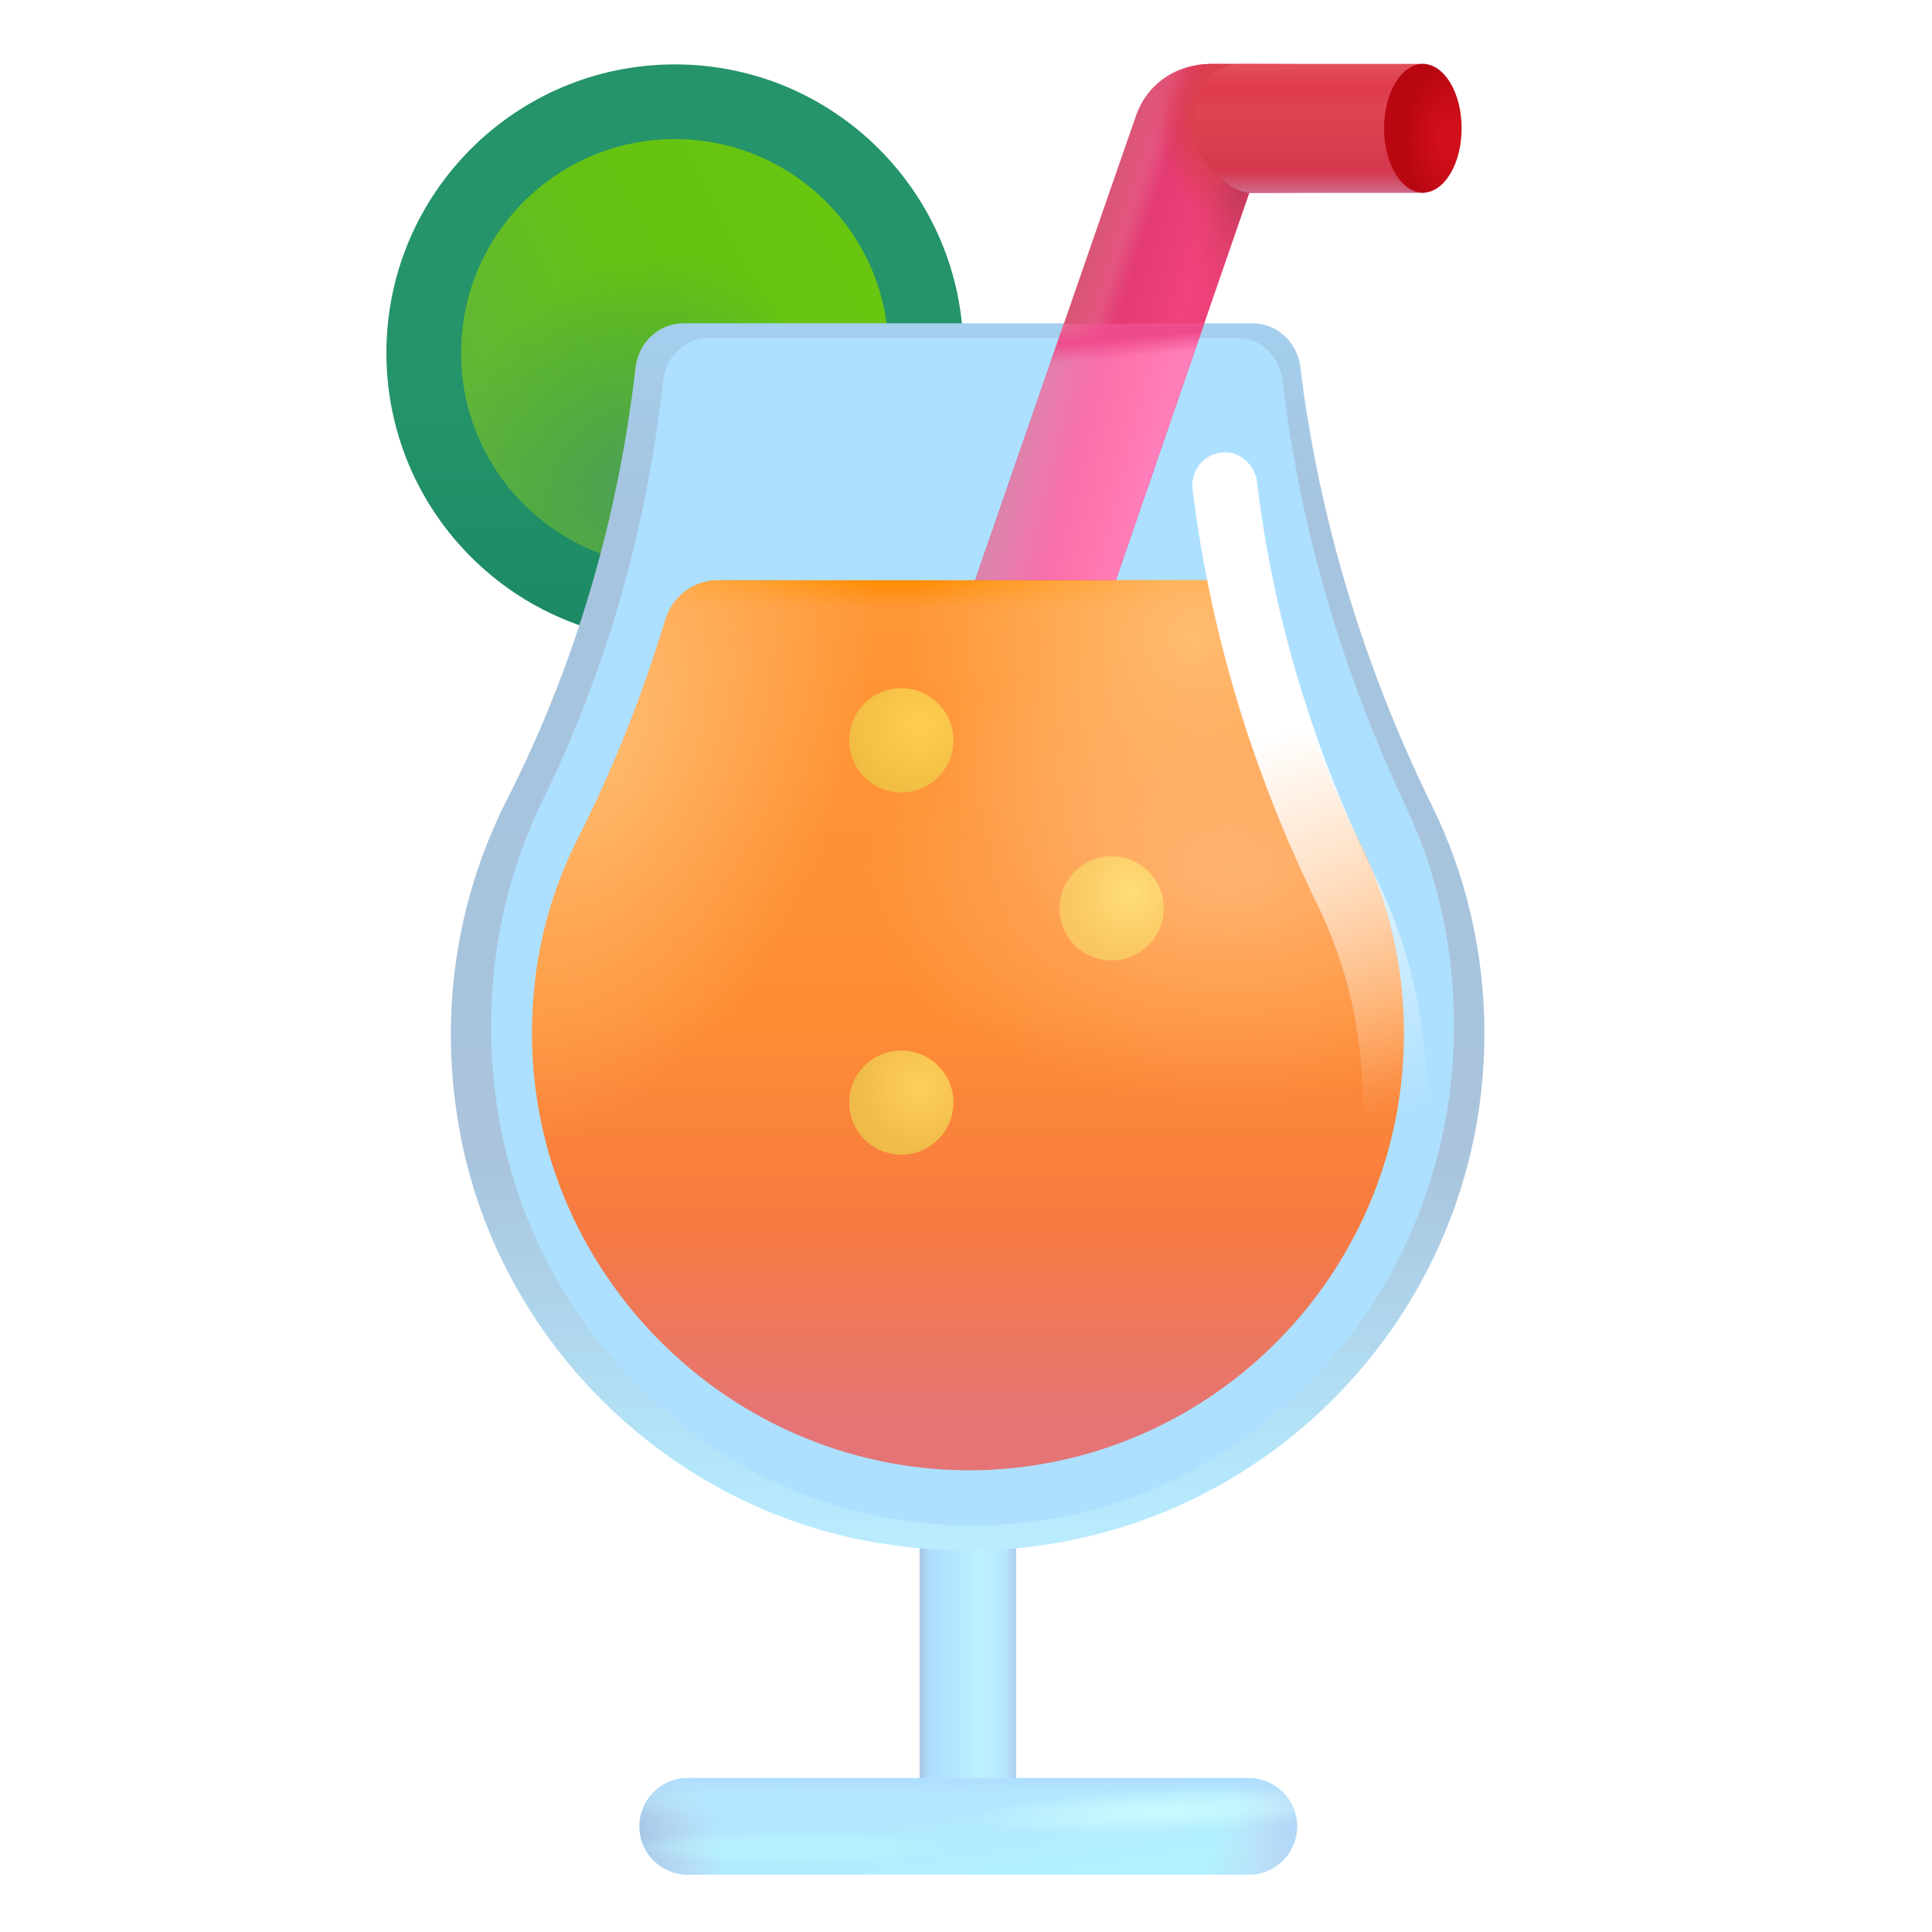 <svg viewBox="1 1 30 30" xmlns="http://www.w3.org/2000/svg">
<path d="M20.38 28.61H16.78V19.88H15.28V28.61H11.68C11.26 28.61 10.93 28.95 10.93 29.36C10.93 29.78 11.27 30.11 11.68 30.11H20.39C20.81 30.11 21.14 29.77 21.14 29.36C21.14 28.94 20.8 28.61 20.38 28.61Z" fill="url(#paint0_linear_18_27486)"/>
<path d="M20.38 28.61H16.78V19.88H15.28V28.61H11.68C11.26 28.61 10.93 28.95 10.93 29.36C10.93 29.78 11.27 30.11 11.68 30.11H20.39C20.81 30.11 21.14 29.77 21.14 29.36C21.14 28.94 20.8 28.61 20.38 28.61Z" fill="url(#paint1_radial_18_27486)"/>
<path d="M20.38 28.61H16.78V19.88H15.28V28.61H11.68C11.26 28.61 10.93 28.95 10.93 29.36C10.93 29.78 11.27 30.11 11.68 30.11H20.39C20.81 30.11 21.14 29.77 21.14 29.36C21.14 28.94 20.8 28.61 20.38 28.61Z" fill="url(#paint2_radial_18_27486)"/>
<path d="M20.38 28.61H16.78V19.88H15.28V28.61H11.68C11.26 28.61 10.93 28.95 10.93 29.36C10.93 29.78 11.27 30.11 11.68 30.11H20.39C20.81 30.11 21.14 29.77 21.14 29.36C21.14 28.94 20.8 28.61 20.38 28.61Z" fill="url(#paint3_radial_18_27486)"/>
<path d="M20.38 28.61H16.78V19.88H15.28V28.61H11.68C11.26 28.61 10.93 28.95 10.93 29.36C10.93 29.78 11.27 30.11 11.68 30.11H20.39C20.81 30.11 21.14 29.77 21.14 29.36C21.14 28.94 20.8 28.61 20.38 28.61Z" fill="url(#paint4_radial_18_27486)"/>
<path d="M20.38 28.61H16.78V19.88H15.28V28.61H11.68C11.26 28.61 10.93 28.95 10.93 29.36C10.93 29.78 11.27 30.11 11.68 30.11H20.39C20.81 30.11 21.14 29.77 21.14 29.36C21.14 28.94 20.8 28.61 20.38 28.61Z" fill="url(#paint5_radial_18_27486)"/>
<path d="M20.38 28.61H16.78V19.88H15.28V28.61H11.68C11.26 28.61 10.93 28.95 10.93 29.36C10.93 29.78 11.27 30.11 11.68 30.11H20.39C20.81 30.11 21.14 29.77 21.14 29.36C21.14 28.94 20.8 28.61 20.38 28.61Z" fill="url(#paint6_radial_18_27486)"/>
<path d="M20.38 28.61H16.78V19.88H15.28V28.61H11.68C11.26 28.61 10.93 28.95 10.93 29.36C10.93 29.78 11.27 30.11 11.68 30.11H20.39C20.81 30.11 21.14 29.77 21.14 29.36C21.14 28.94 20.8 28.61 20.38 28.61Z" fill="url(#paint7_linear_18_27486)"/>
<path d="M16.78 28.61V23.83H15.28V28.61C4.64 28.61 24.89 28.61 16.78 28.61Z" fill="url(#paint8_linear_18_27486)"/>
<path d="M11.48 10.96C13.954 10.96 15.96 8.954 15.96 6.48C15.96 4.006 13.954 2 11.48 2C9.006 2 7 4.006 7 6.48C7 8.954 9.006 10.96 11.48 10.96Z" fill="url(#paint9_linear_18_27486)"/>
<path d="M11.48 9.8C13.314 9.8 14.8 8.314 14.8 6.48C14.8 4.646 13.314 3.16 11.48 3.16C9.646 3.16 8.16 4.646 8.16 6.48C8.16 8.314 9.646 9.8 11.48 9.8Z" fill="url(#paint10_linear_18_27486)"/>
<path d="M11.48 9.8C13.314 9.8 14.8 8.314 14.8 6.48C14.8 4.646 13.314 3.16 11.48 3.16C9.646 3.16 8.16 4.646 8.16 6.48C8.16 8.314 9.646 9.8 11.48 9.8Z" fill="url(#paint11_radial_18_27486)"/>
<path d="M23.24 13.52C22.18 11.36 21.48 9.06 21.19 6.69C21.14 6.31 20.83 6.02 20.44 6.02H11.62C11.23 6.02 10.92 6.31 10.87 6.7C10.6 9.04 9.94 11.32 8.87 13.42C8.1 14.94 7.79 16.74 8.15 18.63C8.75 21.77 11.27 24.31 14.42 24.92C19.56 25.92 24.05 22.01 24.05 17.05C24.05 15.78 23.76 14.58 23.24 13.52Z" fill="url(#paint12_linear_18_27486)"/>
<g filter="url(#filter0_f_18_27486)">
<path d="M22.823 13.506C21.836 11.416 21.184 9.191 20.913 6.898C20.867 6.531 20.578 6.25 20.215 6.25H11.997C11.634 6.25 11.345 6.531 11.298 6.908C11.047 9.172 10.432 11.378 9.435 13.409C8.718 14.88 8.429 16.622 8.764 18.45C9.323 21.488 11.671 23.945 14.606 24.535C19.395 25.503 23.578 21.72 23.578 16.921C23.578 15.693 23.308 14.532 22.823 13.506Z" fill="#ADE0FF"/>
</g>
<path d="M19.93 10.01H12.15C11.77 10.01 11.44 10.26 11.33 10.63C10.98 11.79 10.53 12.92 9.99 13.99C9.58 14.79 9.34 15.65 9.28 16.54C9.14 18.43 9.78 20.24 11.08 21.65C12.37 23.04 14.17 23.83 16.04 23.83C16.17 23.83 16.3 23.83 16.43 23.82C20 23.61 22.8 20.64 22.8 17.06C22.8 16.01 22.57 15.01 22.11 14.08C21.56 12.96 21.11 11.81 20.75 10.63C20.64 10.26 20.31 10.01 19.93 10.01Z" fill="url(#paint13_linear_18_27486)"/>
<path d="M19.93 10.01H12.15C11.77 10.01 11.44 10.26 11.33 10.63C10.98 11.79 10.53 12.92 9.99 13.99C9.58 14.79 9.34 15.65 9.28 16.54C9.14 18.43 9.78 20.24 11.08 21.65C12.37 23.04 14.17 23.83 16.04 23.83C16.17 23.83 16.3 23.83 16.43 23.82C20 23.61 22.8 20.64 22.8 17.06C22.8 16.01 22.57 15.01 22.11 14.08C21.56 12.96 21.11 11.81 20.75 10.63C20.64 10.26 20.31 10.01 19.93 10.01Z" fill="url(#paint14_radial_18_27486)"/>
<path d="M19.93 10.01H12.15C11.77 10.01 11.44 10.26 11.33 10.63C10.98 11.79 10.53 12.92 9.99 13.99C9.58 14.79 9.34 15.65 9.28 16.54C9.14 18.43 9.78 20.24 11.08 21.65C12.37 23.04 14.17 23.83 16.04 23.83C16.17 23.83 16.3 23.83 16.43 23.82C20 23.61 22.8 20.64 22.8 17.06C22.8 16.01 22.57 15.01 22.11 14.08C21.56 12.96 21.11 11.81 20.75 10.63C20.64 10.26 20.31 10.01 19.93 10.01Z" fill="url(#paint15_radial_18_27486)"/>
<path d="M19.93 10.01H12.15C11.77 10.01 11.44 10.26 11.33 10.63C10.98 11.79 10.53 12.92 9.99 13.99C9.58 14.79 9.34 15.65 9.28 16.54C9.14 18.43 9.78 20.24 11.08 21.65C12.37 23.04 14.17 23.83 16.04 23.83C16.17 23.83 16.3 23.83 16.43 23.82C20 23.61 22.8 20.64 22.8 17.06C22.8 16.01 22.57 15.01 22.11 14.08C21.56 12.96 21.11 11.81 20.75 10.63C20.64 10.26 20.31 10.01 19.93 10.01Z" fill="url(#paint16_radial_18_27486)"/>
<path d="M23.125 2.002C23.125 2.002 20.414 1.992 19.828 1.992C19.242 1.992 18.809 2.316 18.641 2.793C18.473 3.27 16.141 10.01 16.141 10.01H18.328L20.398 3.992H23.125V2.002Z" fill="url(#paint17_linear_18_27486)"/>
<path d="M23.125 2.002C23.125 2.002 20.414 1.992 19.828 1.992C19.242 1.992 18.809 2.316 18.641 2.793C18.473 3.27 16.141 10.01 16.141 10.01H18.328L20.398 3.992H23.125V2.002Z" fill="url(#paint18_radial_18_27486)"/>
<path d="M23.125 2.002C23.125 2.002 20.414 1.992 19.828 1.992C19.242 1.992 18.809 2.316 18.641 2.793C18.473 3.27 16.141 10.01 16.141 10.01H18.328L20.398 3.992H23.125V2.002Z" fill="url(#paint19_radial_18_27486)"/>
<path d="M17.517 6.034C16.852 7.955 16.141 10.01 16.141 10.01H18.328L19.696 6.034H17.517Z" fill="url(#paint20_linear_18_27486)"/>
<path d="M17.517 6.034C16.852 7.955 16.141 10.01 16.141 10.01H18.328L19.696 6.034H17.517Z" fill="url(#paint21_linear_18_27486)"/>
<path d="M17.517 6.034C16.852 7.955 16.141 10.01 16.141 10.01H18.328L19.696 6.034H17.517Z" fill="url(#paint22_radial_18_27486)"/>
<path d="M23.125 1.992C23.125 1.992 21.058 1.992 20.325 1.992C19.591 1.992 19.547 2.652 19.547 3C19.547 3.578 20.164 3.992 20.394 3.992H23.125V1.992Z" fill="url(#paint23_linear_18_27486)"/>
<path d="M22.657 18.587C22.378 18.587 22.157 18.367 22.157 18.087C22.157 17.017 21.918 15.997 21.457 15.047C20.438 12.967 19.788 10.797 19.517 8.587C19.488 8.317 19.677 8.067 19.957 8.027C20.207 7.987 20.477 8.187 20.517 8.467C20.767 10.567 21.387 12.637 22.358 14.607C22.887 15.697 23.157 16.867 23.157 18.087C23.157 18.367 22.938 18.587 22.657 18.587Z" fill="url(#paint24_linear_18_27486)"/>
<ellipse cx="23.094" cy="2.992" rx="0.602" ry="1" fill="url(#paint25_radial_18_27486)"/>
<circle cx="14.996" cy="12.496" r="0.809" fill="url(#paint26_radial_18_27486)"/>
<circle cx="18.262" cy="15.105" r="0.809" fill="url(#paint27_radial_18_27486)"/>
<circle cx="14.996" cy="18.121" r="0.809" fill="url(#paint28_radial_18_27486)"/>
<defs>
<filter id="filter0_f_18_27486" x="8.065" y="5.69" width="16.073" height="19.558" filterUnits="userSpaceOnUse" color-interpolation-filters="sRGB">
<feFlood flood-opacity="0" result="BackgroundImageFix"/>
<feBlend mode="normal" in="SourceGraphic" in2="BackgroundImageFix" result="shape"/>
<feGaussianBlur stdDeviation="0.28" result="effect1_foregroundBlur_18_27486"/>
</filter>
<linearGradient id="paint0_linear_18_27486" x1="16.035" y1="28.688" x2="16.536" y2="31.992" gradientUnits="userSpaceOnUse">
<stop stop-color="#B2E5FF"/>
<stop offset="0.481" stop-color="#B2F1FF"/>
</linearGradient>
<radialGradient id="paint1_radial_18_27486" cx="0" cy="0" r="1" gradientUnits="userSpaceOnUse" gradientTransform="translate(16.035 27.875) rotate(92.792) scale(7.133 5.832)">
<stop offset="0.71" stop-color="#BEDBF3" stop-opacity="0"/>
<stop offset="0.898" stop-color="#BBDAF5"/>
</radialGradient>
<radialGradient id="paint2_radial_18_27486" cx="0" cy="0" r="1" gradientUnits="userSpaceOnUse" gradientTransform="translate(10.93 29.438) rotate(69.449) scale(3.404 2.292)">
<stop stop-color="#A7C7E6"/>
<stop offset="0.543" stop-color="#BADAF5" stop-opacity="0"/>
</radialGradient>
<radialGradient id="paint3_radial_18_27486" cx="0" cy="0" r="1" gradientUnits="userSpaceOnUse" gradientTransform="translate(21.14 29.344) rotate(94.422) scale(1.41 0.773)">
<stop stop-color="#AFD8FA"/>
<stop offset="1" stop-color="#BADAF5" stop-opacity="0"/>
</radialGradient>
<radialGradient id="paint4_radial_18_27486" cx="0" cy="0" r="1" gradientUnits="userSpaceOnUse" gradientTransform="translate(19.062 29.125) rotate(87.397) scale(0.344 3.031)">
<stop stop-color="#C7FCFF"/>
<stop offset="1" stop-color="#D4FCFF" stop-opacity="0"/>
</radialGradient>
<radialGradient id="paint5_radial_18_27486" cx="0" cy="0" r="1" gradientUnits="userSpaceOnUse" gradientTransform="translate(13.219 29.688) rotate(90) scale(0.258 2.531)">
<stop stop-color="#B9F0FF"/>
<stop offset="1" stop-color="#B9FFFA" stop-opacity="0"/>
</radialGradient>
<radialGradient id="paint6_radial_18_27486" cx="0" cy="0" r="1" gradientUnits="userSpaceOnUse" gradientTransform="translate(13.141 28.93) rotate(90) scale(0.328 3.221)">
<stop stop-color="#B4E8FF"/>
<stop offset="1" stop-color="#B5E9FF" stop-opacity="0"/>
</radialGradient>
<linearGradient id="paint7_linear_18_27486" x1="16.035" y1="28.625" x2="16.035" y2="28.844" gradientUnits="userSpaceOnUse">
<stop stop-color="#B0DFFF"/>
<stop offset="1" stop-color="#AEDCFF" stop-opacity="0"/>
</linearGradient>
<linearGradient id="paint8_linear_18_27486" x1="15.281" y1="26.406" x2="16.812" y2="26.406" gradientUnits="userSpaceOnUse">
<stop stop-color="#A6C6E5"/>
<stop offset="0.1" stop-color="#AEDEFF"/>
<stop offset="0.34" stop-color="#B1E7FF"/>
<stop offset="0.605" stop-color="#BCF1FF"/>
<stop offset="0.863" stop-color="#B5E8FF"/>
<stop offset="0.949" stop-color="#B0D3F3"/>
</linearGradient>
<linearGradient id="paint9_linear_18_27486" x1="11.48" y1="2" x2="11.48" y2="10.96" gradientUnits="userSpaceOnUse">
<stop offset="0.565" stop-color="#25946A"/>
<stop offset="1" stop-color="#1B8963"/>
</linearGradient>
<linearGradient id="paint10_linear_18_27486" x1="14.438" y1="4.75" x2="8.16" y2="7.938" gradientUnits="userSpaceOnUse">
<stop stop-color="#68C510"/>
<stop offset="0.502" stop-color="#65C213"/>
<stop offset="1" stop-color="#60B43D"/>
</linearGradient>
<radialGradient id="paint11_radial_18_27486" cx="0" cy="0" r="1" gradientUnits="userSpaceOnUse" gradientTransform="translate(10.625 8.5) rotate(117.848) scale(3.746 2.849)">
<stop stop-color="#4CA153"/>
<stop offset="1" stop-color="#419F4B" stop-opacity="0"/>
</radialGradient>
<linearGradient id="paint12_linear_18_27486" x1="16.025" y1="6.02" x2="16.025" y2="25.077" gradientUnits="userSpaceOnUse">
<stop stop-color="#A4CFEE"/>
<stop offset="0.147" stop-color="#A6C4DF"/>
<stop offset="0.681" stop-color="#A9C4DC"/>
<stop offset="0.939" stop-color="#B4E7FB"/>
<stop offset="1" stop-color="#BBECFE"/>
</linearGradient>
<linearGradient id="paint13_linear_18_27486" x1="16.029" y1="23.83" x2="16.029" y2="10.01" gradientUnits="userSpaceOnUse">
<stop offset="0.051" stop-color="#E57476"/>
<stop offset="0.282" stop-color="#F77B40"/>
<stop offset="0.521" stop-color="#FE8E34"/>
<stop offset="0.969" stop-color="#FF9635"/>
<stop offset="1" stop-color="#FF8C00"/>
</linearGradient>
<radialGradient id="paint14_radial_18_27486" cx="0" cy="0" r="1" gradientUnits="userSpaceOnUse" gradientTransform="translate(19.562 10.938) rotate(83.501) scale(4.969 4.451)">
<stop stop-color="#FFBC70"/>
<stop offset="1" stop-color="#FFBC70" stop-opacity="0"/>
</radialGradient>
<radialGradient id="paint15_radial_18_27486" cx="0" cy="0" r="1" gradientUnits="userSpaceOnUse" gradientTransform="translate(10.312 12.375) rotate(108.939) scale(6.74 3.892)">
<stop stop-color="#FFBC70"/>
<stop offset="1" stop-color="#FFBC70" stop-opacity="0"/>
</radialGradient>
<radialGradient id="paint16_radial_18_27486" cx="0" cy="0" r="1" gradientUnits="userSpaceOnUse" gradientTransform="translate(20.125 14.5) rotate(90) scale(3.688 5.71)">
<stop stop-color="#FFB370"/>
<stop offset="1" stop-color="#FFB370" stop-opacity="0"/>
</radialGradient>
<linearGradient id="paint17_linear_18_27486" x1="17.797" y1="5.281" x2="19.766" y2="5.914" gradientUnits="userSpaceOnUse">
<stop stop-color="#D95575"/>
<stop offset="0.209" stop-color="#E45580"/>
<stop offset="0.361" stop-color="#E43A75"/>
<stop offset="0.788" stop-color="#F0427B"/>
<stop offset="1" stop-color="#ED4178"/>
</linearGradient>
<radialGradient id="paint18_radial_18_27486" cx="0" cy="0" r="1" gradientUnits="userSpaceOnUse" gradientTransform="translate(20.5 2.75) rotate(98.973) scale(1.803 1.571)">
<stop offset="0.631" stop-color="#DB3F50"/>
<stop offset="1" stop-color="#DC3F50" stop-opacity="0"/>
</radialGradient>
<radialGradient id="paint19_radial_18_27486" cx="0" cy="0" r="1" gradientUnits="userSpaceOnUse" gradientTransform="translate(20.266 3.938) rotate(96.654) scale(1.888 0.809)">
<stop stop-color="#C2395B"/>
<stop offset="1" stop-color="#E33E67" stop-opacity="0"/>
</radialGradient>
<linearGradient id="paint20_linear_18_27486" x1="16.75" y1="8.219" x2="18.75" y2="8.719" gradientUnits="userSpaceOnUse">
<stop stop-color="#DD82AB"/>
<stop offset="0.237" stop-color="#ED78AD"/>
<stop offset="0.421" stop-color="#F76FAC"/>
<stop offset="0.675" stop-color="#FF74AC"/>
<stop offset="1" stop-color="#FF7EB9"/>
</linearGradient>
<linearGradient id="paint21_linear_18_27486" x1="17.918" y1="6.034" x2="17.984" y2="6.75" gradientUnits="userSpaceOnUse">
<stop offset="0.373" stop-color="#EE4B8C"/>
<stop offset="0.788" stop-color="#F04C8C" stop-opacity="0"/>
</linearGradient>
<radialGradient id="paint22_radial_18_27486" cx="0" cy="0" r="1" gradientUnits="userSpaceOnUse" gradientTransform="translate(17.375 6.034) rotate(90) scale(0.325 0.796)">
<stop stop-color="#E76895"/>
<stop offset="1" stop-color="#E86C93" stop-opacity="0"/>
</radialGradient>
<linearGradient id="paint23_linear_18_27486" x1="21.11" y1="1.992" x2="21.11" y2="3.992" gradientUnits="userSpaceOnUse">
<stop stop-color="#E1515C"/>
<stop offset="0.184" stop-color="#DF3A4D"/>
<stop offset="0.355" stop-color="#DF4450"/>
<stop offset="0.84" stop-color="#D5374E"/>
<stop offset="1" stop-color="#CE6B88"/>
</linearGradient>
<linearGradient id="paint24_linear_18_27486" x1="20.189" y1="9.197" x2="22.784" y2="18.278" gradientUnits="userSpaceOnUse">
<stop offset="0.344" stop-color="white"/>
<stop offset="1" stop-color="white" stop-opacity="0"/>
</linearGradient>
<radialGradient id="paint25_radial_18_27486" cx="0" cy="0" r="1" gradientUnits="userSpaceOnUse" gradientTransform="translate(23.484 3.156) rotate(90) scale(1.109 0.667)">
<stop offset="0.169" stop-color="#D40F1C"/>
<stop offset="1" stop-color="#B90712"/>
</radialGradient>
<radialGradient id="paint26_radial_18_27486" cx="0" cy="0" r="1" gradientUnits="userSpaceOnUse" gradientTransform="translate(15.281 12.25) rotate(123.101) scale(1.259)">
<stop stop-color="#FFCE51"/>
<stop offset="1" stop-color="#EFBA40"/>
</radialGradient>
<radialGradient id="paint27_radial_18_27486" cx="0" cy="0" r="1" gradientUnits="userSpaceOnUse" gradientTransform="translate(18.547 14.859) rotate(123.101) scale(1.259)">
<stop stop-color="#FFDE76"/>
<stop offset="0.799" stop-color="#FAC662"/>
</radialGradient>
<radialGradient id="paint28_radial_18_27486" cx="0" cy="0" r="1" gradientUnits="userSpaceOnUse" gradientTransform="translate(15.281 17.875) rotate(123.101) scale(1.259)">
<stop stop-color="#FFD059"/>
<stop offset="0.785" stop-color="#F0BB49"/>
</radialGradient>
</defs>
</svg>
